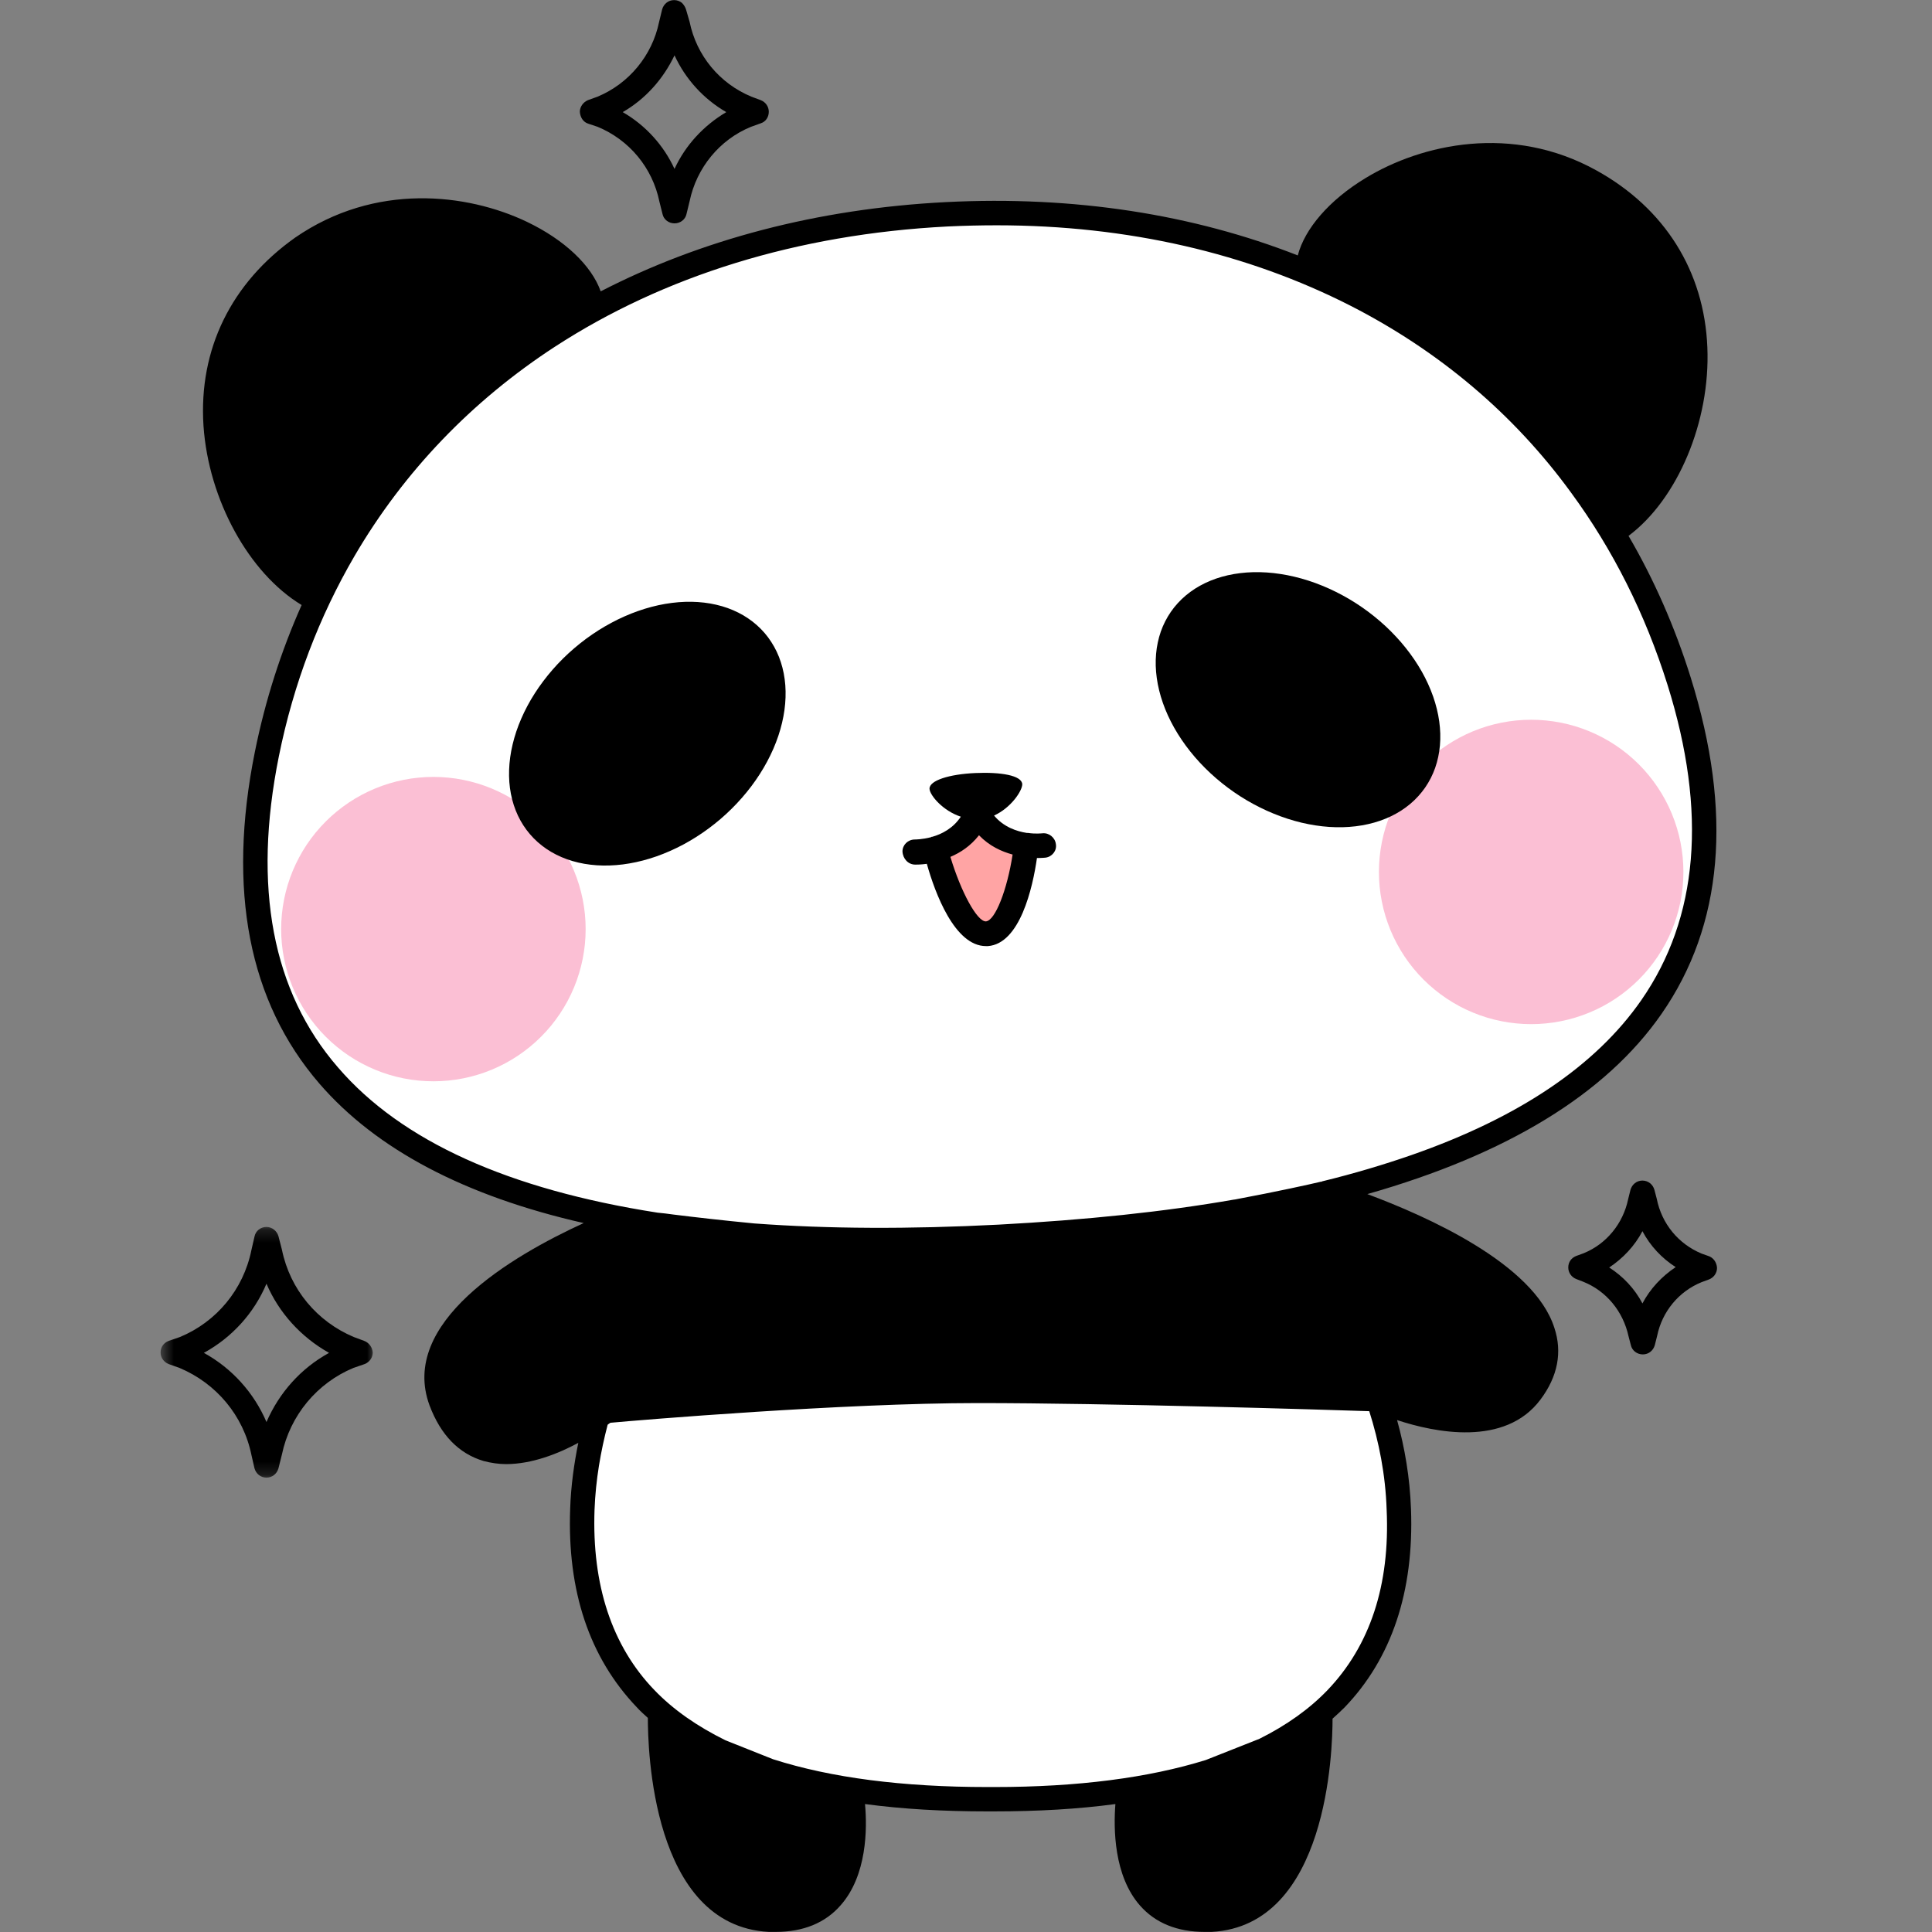 <svg width="150" height="150" viewBox="0 0 150 150" fill="none" xmlns="http://www.w3.org/2000/svg">
<rect x="0" y="0" width="150" height="150" fill="#808080" stroke="none"/>
<path d="M130.369 52.881C122.54 27.898 99.979 15.274 73.519 16.653C47.06 18.033 25.879 32.967 20.719 58.58C16.579 79.153 26.629 92.35 54.229 95.528C52.639 97.389 45.679 106.145 45.26 117.183C44.779 129.659 51.86 139.736 76.699 139.736H77.21C102.079 139.736 109.16 129.689 108.649 117.183C108.14 104.677 99.349 95.169 99.349 95.169H88.279C125.269 90.97 137.569 75.825 130.369 52.881Z" fill="white"/>
<path d="M45.469 72.136C45.469 72.523 45.45 72.909 45.413 73.294C45.373 73.68 45.317 74.061 45.242 74.441C45.166 74.82 45.072 75.195 44.959 75.566C44.847 75.936 44.717 76.3 44.569 76.658C44.42 77.016 44.256 77.364 44.073 77.706C43.891 78.047 43.692 78.38 43.477 78.7C43.261 79.022 43.031 79.333 42.786 79.633C42.541 79.931 42.281 80.217 42.006 80.491C41.733 80.766 41.447 81.025 41.147 81.27C40.848 81.516 40.538 81.745 40.216 81.961C39.894 82.177 39.562 82.375 39.22 82.558C38.88 82.739 38.53 82.905 38.172 83.053C37.814 83.201 37.45 83.331 37.08 83.444C36.709 83.556 36.334 83.65 35.955 83.725C35.575 83.8 35.192 83.858 34.808 83.895C34.422 83.933 34.036 83.951 33.648 83.951C33.261 83.951 32.875 83.933 32.491 83.895C32.105 83.858 31.722 83.8 31.342 83.725C30.962 83.65 30.587 83.556 30.217 83.444C29.847 83.331 29.483 83.201 29.125 83.053C28.767 82.905 28.419 82.739 28.077 82.558C27.736 82.375 27.403 82.177 27.081 81.961C26.759 81.745 26.45 81.516 26.15 81.27C25.852 81.025 25.564 80.766 25.291 80.491C25.017 80.217 24.758 79.931 24.512 79.633C24.266 79.333 24.036 79.022 23.82 78.7C23.606 78.38 23.406 78.047 23.225 77.706C23.042 77.364 22.877 77.016 22.728 76.658C22.58 76.3 22.45 75.936 22.337 75.566C22.225 75.195 22.131 74.82 22.056 74.441C21.98 74.061 21.923 73.68 21.886 73.294C21.848 72.909 21.828 72.523 21.828 72.136C21.828 71.748 21.848 71.362 21.886 70.978C21.923 70.592 21.98 70.209 22.056 69.831C22.131 69.451 22.225 69.076 22.337 68.706C22.45 68.336 22.58 67.972 22.728 67.614C22.877 67.256 23.042 66.906 23.225 66.566C23.406 66.225 23.606 65.892 23.82 65.57C24.036 65.248 24.266 64.939 24.512 64.639C24.758 64.341 25.017 64.055 25.291 63.78C25.564 63.506 25.852 63.247 26.15 63.002C26.45 62.756 26.759 62.526 27.081 62.311C27.403 62.095 27.736 61.897 28.077 61.714C28.419 61.533 28.767 61.367 29.125 61.219C29.483 61.07 29.847 60.941 30.217 60.828C30.587 60.716 30.962 60.622 31.342 60.547C31.722 60.47 32.105 60.414 32.491 60.377C32.875 60.339 33.261 60.319 33.648 60.319C34.036 60.319 34.422 60.339 34.808 60.377C35.192 60.414 35.575 60.47 35.955 60.547C36.334 60.622 36.709 60.716 37.08 60.828C37.45 60.941 37.814 61.07 38.172 61.219C38.53 61.367 38.88 61.533 39.22 61.714C39.562 61.897 39.894 62.095 40.216 62.311C40.538 62.526 40.848 62.756 41.147 63.002C41.447 63.247 41.733 63.506 42.006 63.78C42.281 64.055 42.541 64.341 42.786 64.639C43.031 64.939 43.261 65.248 43.477 65.57C43.692 65.892 43.891 66.225 44.073 66.566C44.256 66.906 44.42 67.256 44.569 67.614C44.717 67.972 44.847 68.336 44.959 68.706C45.072 69.076 45.166 69.451 45.242 69.831C45.317 70.209 45.373 70.592 45.413 70.978C45.45 71.362 45.469 71.748 45.469 72.136Z" fill="#FBBFD4"/>
<path d="M130.699 67.697C130.699 68.084 130.68 68.47 130.642 68.855C130.603 69.241 130.547 69.623 130.472 70.003C130.397 70.381 130.302 70.756 130.189 71.126C130.078 71.497 129.947 71.861 129.799 72.219C129.652 72.576 129.486 72.927 129.303 73.267C129.121 73.609 128.922 73.941 128.706 74.263C128.492 74.584 128.261 74.894 128.016 75.194C127.771 75.492 127.511 75.78 127.238 76.053C126.963 76.326 126.677 76.586 126.377 76.831C126.078 77.076 125.767 77.308 125.446 77.522C125.124 77.737 124.792 77.936 124.45 78.119C124.11 78.302 123.76 78.466 123.402 78.614C123.044 78.763 122.68 78.892 122.31 79.005C121.939 79.117 121.564 79.211 121.185 79.286C120.805 79.362 120.422 79.419 120.038 79.456C119.652 79.495 119.266 79.514 118.878 79.514C118.492 79.514 118.105 79.495 117.721 79.456C117.335 79.419 116.953 79.362 116.574 79.286C116.194 79.211 115.819 79.117 115.447 79.005C115.077 78.892 114.713 78.763 114.355 78.614C113.999 78.466 113.649 78.302 113.306 78.119C112.966 77.936 112.635 77.737 112.313 77.522C111.991 77.308 111.68 77.076 111.38 76.831C111.081 76.586 110.794 76.326 110.521 76.053C110.247 75.78 109.988 75.492 109.742 75.194C109.497 74.894 109.266 74.584 109.05 74.263C108.836 73.941 108.638 73.609 108.455 73.267C108.272 72.927 108.106 72.576 107.958 72.219C107.811 71.861 107.68 71.497 107.567 71.126C107.455 70.756 107.361 70.381 107.286 70.003C107.211 69.623 107.153 69.241 107.116 68.855C107.078 68.47 107.06 68.084 107.06 67.697C107.06 67.311 107.078 66.923 107.116 66.539C107.153 66.153 107.211 65.772 107.286 65.392C107.361 65.013 107.455 64.638 107.567 64.267C107.68 63.897 107.811 63.533 107.958 63.175C108.106 62.817 108.272 62.469 108.455 62.127C108.638 61.786 108.836 61.455 109.05 61.133C109.266 60.811 109.497 60.5 109.742 60.202C109.988 59.901 110.247 59.616 110.521 59.342C110.794 59.069 111.081 58.808 111.38 58.562C111.68 58.317 111.991 58.087 112.313 57.872C112.635 57.658 112.966 57.458 113.306 57.276C113.649 57.094 113.999 56.928 114.355 56.78C114.713 56.633 115.077 56.502 115.447 56.389C115.819 56.276 116.194 56.183 116.574 56.108C116.953 56.033 117.335 55.975 117.721 55.938C118.105 55.9 118.492 55.881 118.878 55.881C119.266 55.881 119.652 55.9 120.038 55.938C120.422 55.975 120.805 56.033 121.185 56.108C121.564 56.183 121.939 56.276 122.31 56.389C122.68 56.502 123.044 56.633 123.402 56.78C123.76 56.928 124.11 57.094 124.45 57.276C124.792 57.458 125.124 57.658 125.446 57.872C125.767 58.087 126.078 58.317 126.377 58.562C126.677 58.808 126.963 59.069 127.238 59.342C127.511 59.616 127.771 59.901 128.016 60.202C128.261 60.5 128.492 60.811 128.706 61.133C128.922 61.455 129.121 61.786 129.303 62.127C129.486 62.469 129.652 62.817 129.799 63.175C129.947 63.533 130.078 63.897 130.189 64.267C130.302 64.638 130.397 65.013 130.472 65.392C130.547 65.772 130.603 66.153 130.642 66.539C130.68 66.923 130.699 67.311 130.699 67.697Z" fill="#FBBFD4"/>
<path d="M76.159 63.949L73.039 66.138C73.039 66.138 74.598 72.525 76.609 72.466C78.619 72.406 79.398 65.928 79.398 65.928L76.159 63.949Z" fill="#FFA4A4"/>
<path d="M106.159 92.709C117.019 89.62 124.669 84.942 128.989 78.734C133.789 71.836 134.539 63.078 131.269 52.611C130.039 48.683 128.419 44.994 126.439 41.605C130.249 38.756 132.799 32.728 132.559 26.969C132.319 21.061 129.259 16.172 123.949 13.233C117.409 9.605 110.389 11.164 106.009 13.833C103.189 15.542 101.299 17.763 100.759 19.831C92.659 16.653 83.419 15.183 73.428 15.692C63.439 16.203 54.378 18.631 46.639 22.62C45.919 20.611 43.849 18.631 40.91 17.222C36.26 15.003 29.119 14.163 22.91 18.452C17.959 21.961 15.409 27.119 15.799 33.058C16.189 38.816 19.339 44.514 23.419 46.974C21.828 50.542 20.599 54.352 19.789 58.37C17.628 69.106 19.309 77.773 24.799 84.133C29.209 89.231 36.078 92.859 45.319 94.959C39.678 97.538 30.978 102.697 33.349 109.114C34.219 111.424 35.628 112.864 37.549 113.433C38.119 113.583 38.719 113.673 39.289 113.673C41.299 113.673 43.339 112.864 44.899 112.023C44.569 113.644 44.328 115.353 44.269 117.122C44.028 123.541 45.769 128.698 49.428 132.538C49.699 132.838 49.999 133.108 50.299 133.378C50.299 135.656 50.569 149.513 59.689 149.992C59.869 149.992 60.049 149.992 60.228 149.992C62.359 149.992 64.069 149.303 65.269 147.923C67.309 145.614 67.339 141.984 67.159 140.066C70.069 140.455 73.219 140.636 76.639 140.636H77.149C80.569 140.636 83.719 140.455 86.599 140.066C86.449 141.984 86.478 145.614 88.489 147.923C89.689 149.303 91.399 149.992 93.528 149.992C93.71 149.992 93.889 149.992 94.069 149.992C103.099 149.513 103.459 135.867 103.459 133.438C103.789 133.138 104.089 132.867 104.389 132.567C108.049 128.759 109.789 123.57 109.549 117.153C109.459 114.723 109.069 112.414 108.469 110.255C111.378 111.214 116.839 112.353 119.599 108.666C120.949 106.866 121.309 104.977 120.678 103.086C119.089 98.108 110.749 94.419 106.159 92.709ZM26.239 82.872C21.139 76.994 19.61 68.867 21.649 58.73C22.789 53.061 24.799 47.844 27.528 43.164C31.369 36.597 36.649 31.108 43.099 26.909C51.499 21.452 61.849 18.183 73.578 17.583C74.869 17.522 76.128 17.492 77.389 17.492C87.589 17.492 96.889 19.681 104.839 23.73C111.709 27.239 117.528 32.128 121.999 38.277C125.209 42.655 127.728 47.633 129.469 53.181C132.559 63.048 131.869 71.266 127.428 77.655C123.889 82.753 117.919 86.772 109.578 89.681C107.419 90.43 105.109 91.12 102.649 91.72L102.589 91.75C102.559 91.75 102.559 91.75 102.528 91.75C102.499 91.75 102.439 91.78 102.409 91.78C101.659 91.959 99.228 92.5 95.869 93.13C95.869 93.13 95.869 93.13 95.839 93.13C90.378 94.089 84.26 94.719 77.539 95.08C70.578 95.439 64.278 95.409 58.578 94.989C56.089 94.749 53.989 94.509 52.309 94.3C51.859 94.239 51.41 94.18 51.049 94.15C39.499 92.35 31.16 88.602 26.239 82.872ZM103.069 131.219C101.659 132.688 99.889 133.947 97.789 134.997L93.619 136.647C89.178 138.027 83.689 138.745 77.21 138.745H76.669C70.069 138.745 64.519 138.027 60.019 136.586L56.328 135.117C54.139 134.038 52.278 132.748 50.809 131.219C47.51 127.799 45.949 123.061 46.16 117.213C46.249 114.873 46.639 112.684 47.178 110.614C47.269 110.555 47.328 110.494 47.389 110.464C49.639 110.255 65.478 108.934 75.919 108.934C85.969 108.934 102.769 109.445 106.309 109.564C107.059 111.934 107.569 114.483 107.659 117.213C107.928 123.061 106.369 127.769 103.069 131.219Z" fill="black"/>
<path d="M59.369 49.153C59.555 49.37 59.725 49.598 59.881 49.841C60.038 50.081 60.177 50.333 60.302 50.595C60.427 50.858 60.535 51.131 60.625 51.413C60.717 51.694 60.791 51.984 60.849 52.283C60.906 52.581 60.947 52.886 60.971 53.198C60.994 53.509 61 53.827 60.989 54.15C60.978 54.472 60.95 54.798 60.905 55.128C60.859 55.458 60.797 55.791 60.717 56.125C60.639 56.459 60.542 56.794 60.43 57.13C60.317 57.464 60.189 57.798 60.044 58.133C59.899 58.466 59.739 58.795 59.564 59.123C59.388 59.452 59.199 59.775 58.994 60.094C58.789 60.414 58.572 60.727 58.341 61.034C58.108 61.342 57.864 61.644 57.608 61.936C57.352 62.23 57.084 62.514 56.806 62.789C56.527 63.066 56.239 63.331 55.941 63.587C55.642 63.842 55.334 64.088 55.02 64.32C54.705 64.553 54.383 64.775 54.053 64.983C53.725 65.191 53.391 65.386 53.052 65.569C52.711 65.75 52.369 65.917 52.022 66.07C51.675 66.223 51.325 66.362 50.975 66.486C50.624 66.608 50.272 66.716 49.922 66.808C49.571 66.9 49.221 66.977 48.87 67.036C48.522 67.097 48.177 67.141 47.834 67.167C47.491 67.195 47.153 67.206 46.821 67.2C46.488 67.195 46.161 67.173 45.841 67.134C45.519 67.095 45.206 67.042 44.902 66.97C44.597 66.9 44.302 66.812 44.016 66.711C43.73 66.608 43.455 66.489 43.189 66.356C42.925 66.223 42.672 66.075 42.431 65.912C42.191 65.748 41.963 65.572 41.749 65.381C41.535 65.191 41.334 64.986 41.149 64.769C40.961 64.552 40.791 64.323 40.635 64.083C40.478 63.841 40.339 63.589 40.214 63.327C40.091 63.064 39.983 62.792 39.891 62.509C39.799 62.228 39.725 61.938 39.667 61.639C39.609 61.341 39.569 61.036 39.545 60.723C39.522 60.413 39.516 60.095 39.527 59.772C39.538 59.45 39.566 59.123 39.611 58.794C39.656 58.464 39.719 58.131 39.799 57.797C39.878 57.462 39.974 57.128 40.086 56.792C40.199 56.458 40.327 56.123 40.472 55.791C40.617 55.456 40.777 55.127 40.952 54.798C41.128 54.47 41.317 54.147 41.522 53.828C41.727 53.508 41.944 53.195 42.177 52.888C42.408 52.58 42.652 52.28 42.908 51.986C43.164 51.692 43.431 51.408 43.709 51.133C43.989 50.856 44.278 50.591 44.575 50.336C44.874 50.08 45.181 49.836 45.495 49.602C45.811 49.369 46.133 49.148 46.463 48.939C46.791 48.731 47.125 48.536 47.466 48.355C47.805 48.172 48.149 48.005 48.495 47.852C48.842 47.698 49.191 47.561 49.541 47.438C49.892 47.314 50.244 47.206 50.596 47.114C50.947 47.022 51.297 46.945 51.645 46.886C51.994 46.827 52.339 46.783 52.681 46.755C53.025 46.728 53.363 46.717 53.696 46.722C54.028 46.728 54.355 46.75 54.677 46.788C54.997 46.827 55.309 46.881 55.614 46.952C55.919 47.022 56.214 47.109 56.5 47.211C56.786 47.314 57.061 47.433 57.327 47.566C57.591 47.698 57.844 47.847 58.084 48.011C58.325 48.173 58.553 48.35 58.767 48.541C58.981 48.731 59.181 48.936 59.369 49.153Z" fill="black"/>
<path d="M105.74 47.145C106.064 47.369 106.38 47.603 106.684 47.849C106.99 48.094 107.286 48.35 107.572 48.614C107.856 48.88 108.131 49.153 108.392 49.436C108.655 49.717 108.905 50.006 109.14 50.303C109.376 50.6 109.6 50.902 109.808 51.209C110.017 51.517 110.209 51.83 110.389 52.145C110.567 52.462 110.73 52.781 110.876 53.103C111.023 53.425 111.153 53.748 111.267 54.072C111.38 54.397 111.476 54.72 111.556 55.044C111.636 55.367 111.697 55.689 111.742 56.009C111.786 56.328 111.812 56.644 111.822 56.958C111.831 57.27 111.822 57.578 111.795 57.88C111.769 58.183 111.725 58.48 111.662 58.769C111.601 59.059 111.522 59.341 111.426 59.616C111.33 59.889 111.215 60.155 111.086 60.411C110.956 60.666 110.809 60.911 110.647 61.147C110.484 61.381 110.306 61.605 110.112 61.817C109.919 62.03 109.711 62.23 109.489 62.416C109.265 62.603 109.03 62.777 108.781 62.938C108.531 63.097 108.269 63.242 107.995 63.375C107.722 63.506 107.436 63.623 107.14 63.725C106.845 63.827 106.539 63.914 106.225 63.984C105.911 64.056 105.587 64.112 105.256 64.152C104.926 64.192 104.589 64.216 104.245 64.225C103.901 64.233 103.553 64.225 103.2 64.202C102.847 64.178 102.49 64.139 102.131 64.083C101.773 64.028 101.412 63.958 101.05 63.872C100.689 63.784 100.328 63.684 99.967 63.567C99.606 63.45 99.247 63.32 98.891 63.173C98.534 63.028 98.181 62.869 97.833 62.695C97.484 62.522 97.141 62.336 96.803 62.138C96.466 61.938 96.134 61.727 95.811 61.503C95.489 61.28 95.173 61.045 94.869 60.8C94.562 60.555 94.267 60.298 93.981 60.034C93.695 59.769 93.422 59.495 93.159 59.212C92.898 58.931 92.648 58.642 92.412 58.345C92.176 58.048 91.953 57.747 91.745 57.439C91.536 57.131 91.344 56.819 91.164 56.503C90.986 56.186 90.823 55.867 90.676 55.545C90.529 55.224 90.4 54.9 90.286 54.577C90.173 54.252 90.076 53.928 89.997 53.605C89.917 53.281 89.856 52.959 89.811 52.639C89.767 52.32 89.74 52.003 89.731 51.691C89.722 51.378 89.731 51.07 89.758 50.769C89.784 50.466 89.828 50.169 89.891 49.88C89.951 49.589 90.031 49.308 90.126 49.033C90.223 48.759 90.337 48.494 90.467 48.237C90.597 47.983 90.744 47.736 90.906 47.502C91.069 47.267 91.247 47.042 91.441 46.831C91.634 46.619 91.842 46.419 92.064 46.233C92.287 46.045 92.523 45.872 92.772 45.711C93.022 45.552 93.283 45.406 93.558 45.273C93.831 45.142 94.115 45.025 94.412 44.923C94.708 44.822 95.012 44.734 95.328 44.663C95.642 44.592 95.966 44.536 96.297 44.497C96.626 44.456 96.964 44.433 97.308 44.423C97.651 44.416 98 44.423 98.353 44.447C98.706 44.47 99.062 44.509 99.42 44.566C99.779 44.62 100.14 44.691 100.501 44.777C100.864 44.864 101.225 44.964 101.586 45.081C101.947 45.197 102.306 45.328 102.662 45.475C103.019 45.62 103.372 45.78 103.72 45.953C104.069 46.127 104.412 46.312 104.75 46.511C105.087 46.711 105.419 46.922 105.74 47.145Z" fill="black"/>
<path d="M71.059 67.128H71.089C71.209 67.128 71.509 67.128 71.959 67.067C72.589 69.317 74.118 73.455 76.548 73.455C76.609 73.455 76.639 73.455 76.698 73.455C79.189 73.275 80.178 68.927 80.509 66.617C80.898 66.617 81.139 66.588 81.168 66.588C81.678 66.528 82.068 66.049 81.978 65.537C81.918 65.028 81.439 64.638 80.928 64.698C80.868 64.698 80.418 64.758 79.818 64.669C79.789 64.669 79.789 64.669 79.759 64.669H79.728C78.948 64.549 77.928 64.219 77.178 63.319C78.498 62.719 79.368 61.398 79.368 60.889C79.339 60.2 77.689 59.93 75.709 60.019C73.728 60.109 72.139 60.589 72.168 61.248C72.198 61.759 73.218 62.959 74.598 63.408C73.998 64.308 73.128 64.758 72.378 64.969H72.348C72.318 64.969 72.318 64.969 72.289 64.999C71.598 65.178 71.059 65.178 71.028 65.178C70.489 65.178 70.068 65.599 70.068 66.108C70.098 66.678 70.518 67.128 71.059 67.128ZM76.009 64.849C76.818 65.688 77.748 66.108 78.618 66.347C78.198 69.077 77.268 71.477 76.548 71.536C75.859 71.566 74.598 69.227 73.789 66.528C74.568 66.197 75.348 65.688 76.009 64.849Z" fill="black"/>
<path d="M45.678 9.605L46.398 9.845C48.859 10.864 50.659 13.023 51.198 15.662L51.439 16.622C51.528 17.042 51.919 17.342 52.369 17.342C52.819 17.342 53.209 17.042 53.298 16.622L53.539 15.633C54.078 13.023 55.878 10.834 58.309 9.845L59.059 9.575C59.448 9.455 59.689 9.095 59.689 8.675C59.689 8.284 59.448 7.925 59.059 7.775L58.339 7.505C55.878 6.486 54.078 4.327 53.539 1.688L53.269 0.758C53.209 0.547 53.089 0.367 52.939 0.217C52.789 0.097 52.578 0.008 52.339 0.008C51.889 0.008 51.528 0.308 51.409 0.727L51.169 1.717C50.628 4.327 48.828 6.486 46.398 7.505L45.648 7.775C45.289 7.925 45.019 8.284 45.019 8.675C45.048 9.125 45.289 9.484 45.678 9.605ZM52.369 4.297C53.209 6.125 54.619 7.686 56.389 8.705C54.619 9.755 53.209 11.284 52.369 13.114C51.528 11.284 50.119 9.725 48.348 8.705C50.119 7.686 51.498 6.125 52.369 4.297Z" fill="black"/>
<mask id="mask0_344_22300" style="mask-type:luminance" maskUnits="userSpaceOnUse" x="12" y="95" width="18" height="20">
<path d="M12.469 95.2H29.2V114.8H12.469V95.2Z" fill="white"/>
</mask>
<g mask="url(#mask0_344_22300)">
<path d="M28.278 104.106L27.469 103.806C24.619 102.606 22.519 100.117 21.889 97.028L21.619 95.978C21.498 95.559 21.109 95.259 20.689 95.259C20.239 95.259 19.848 95.559 19.759 96.009L19.519 97.058C18.889 100.147 16.789 102.636 13.969 103.806L13.098 104.106C12.709 104.256 12.469 104.586 12.469 105.006C12.469 105.395 12.709 105.756 13.098 105.906L13.939 106.206C16.789 107.405 18.889 109.894 19.519 112.953L19.759 114.003C19.878 114.423 20.239 114.723 20.689 114.723C21.139 114.723 21.498 114.423 21.619 114.003L21.889 112.923C22.519 109.894 24.619 107.375 27.439 106.206L28.309 105.906C28.698 105.756 28.939 105.395 28.939 105.006C28.909 104.616 28.669 104.256 28.278 104.106ZM20.689 110.405C19.728 108.155 18.019 106.236 15.828 105.036C18.019 103.836 19.728 101.947 20.689 99.667C21.648 101.917 23.359 103.806 25.548 105.036C23.359 106.236 21.678 108.125 20.689 110.405Z" fill="black"/>
</g>
<path d="M132.619 97.508L132.11 97.328C130.31 96.578 129.019 95.019 128.629 93.07L128.449 92.38C128.389 92.17 128.269 91.991 128.119 91.87C127.969 91.75 127.76 91.659 127.519 91.659C127.069 91.659 126.71 91.959 126.589 92.38L126.41 93.1C126.019 94.989 124.729 96.578 122.96 97.299L122.389 97.508C121.999 97.658 121.76 97.987 121.76 98.408C121.76 98.799 121.999 99.158 122.389 99.308L122.929 99.517C124.729 100.238 126.019 101.827 126.439 103.747L126.619 104.436C126.71 104.856 127.099 105.156 127.549 105.156C127.999 105.156 128.36 104.856 128.479 104.436L128.66 103.716C129.049 101.827 130.339 100.267 132.11 99.547L132.679 99.338C133.069 99.188 133.31 98.828 133.31 98.438C133.279 97.987 133.01 97.628 132.619 97.508ZM127.519 101.197C126.919 100.058 126.019 99.099 124.939 98.408C126.019 97.688 126.919 96.728 127.519 95.589C128.119 96.728 129.019 97.688 130.099 98.378C129.019 99.099 128.119 100.058 127.519 101.197Z" fill="black"/>
</svg>
